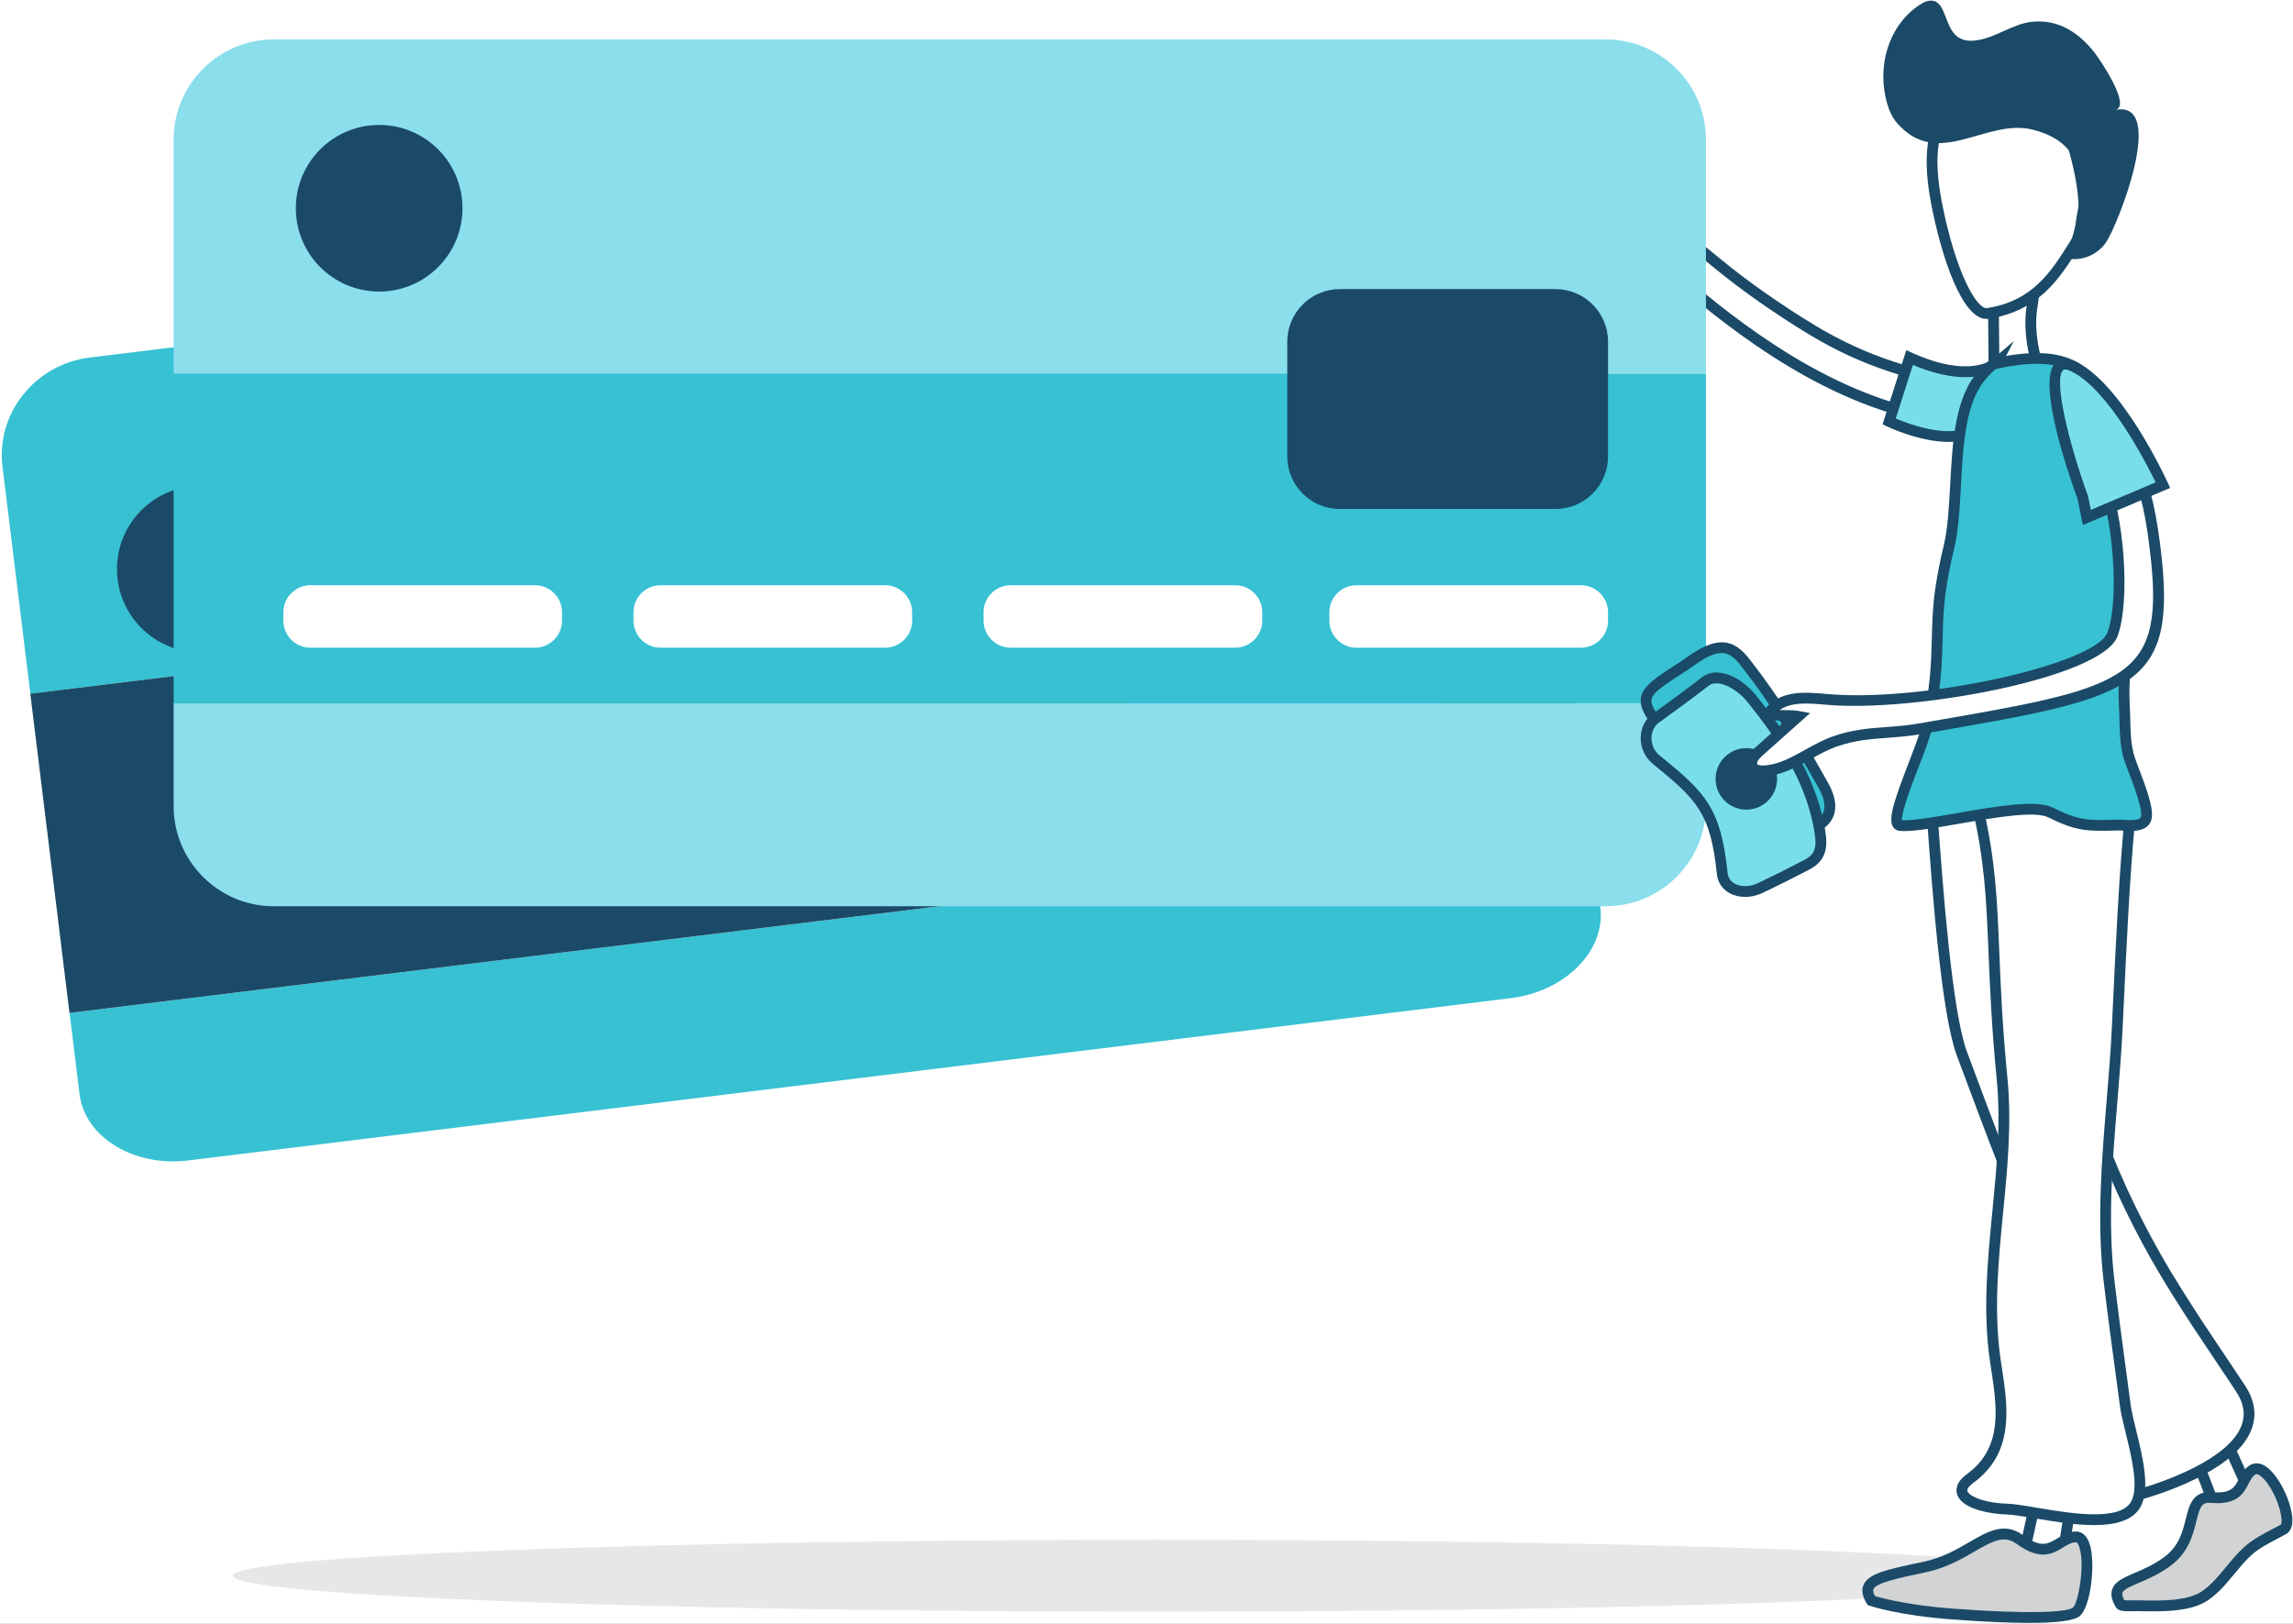 <svg width="1193" height="845" viewBox="0 0 1193 845" fill="none" xmlns="http://www.w3.org/2000/svg">
<rect x="0" y="0" width="1193" height="845" fill="#808080" stroke="none"/>
<g clip-path="url(#clip0_16_3918)">
<rect width="1193" height="845" fill="white"/>
<path d="M601.57 838.73C866.926 838.73 1082.04 830.349 1082.04 820.01C1082.04 809.671 866.926 801.29 601.57 801.29C336.214 801.29 121.1 809.671 121.1 820.01C121.1 830.349 336.214 838.73 601.57 838.73Z" fill="#E6E7E8"/>
<path d="M1031.21 200.63C999.81 197.46 970.25 188.34 942.83 171.73C926.76 162 908.39 149.37 893.94 137.44C864.03 112.76 834.96 90.78 806.26 64.71C805.96 64.44 801.96 61.26 802.08 60.9C802.08 60.9 796.46 76.82 796.46 76.83C824.3 100.94 850.99 126.36 879.26 149.98C919.05 183.21 967.16 215.11 1020.75 219.31C1031.59 220.16 1031.21 200.63 1031.21 200.63Z" fill="white"/>
<path fill-rule="evenodd" clip-rule="evenodd" d="M1020.54 222.12C1020.83 222.14 1021.13 222.15 1021.42 222.15C1024.03 222.15 1026.38 221.22 1028.29 219.42C1034.11 213.93 1034.06 201.92 1034.03 200.57L1033.98 198.08L1031.5 197.83C999.09 194.56 970.57 185.23 944.29 169.32C926.88 158.78 909.18 146.37 895.73 135.27C886.27 127.46 876.89 119.92 867.58 112.44C847.08 95.97 827.72 80.4 808.15 62.63C808.09 62.57 807.86 62.38 807.53 62.11C806.5 61.26 805.79 60.66 805.31 60.24L806.48 56.92L801.41 58.19C800.75 58.35 800.39 58.44 799.64 60.05L799.44 59.98C799.32 60.33 799.25 60.65 799.24 60.96C798.28 63.26 796.75 67.59 793.82 75.91L793.18 77.72L794.63 78.97C806.32 89.09 818.01 99.63 829.31 109.82C844.91 123.89 861.04 138.43 877.47 152.15C910.8 179.98 961.89 217.52 1020.54 222.12ZM833.06 105.64C822.21 95.85 810.99 85.74 799.75 75.97C800.245 74.572 800.965 72.528 801.704 70.429C802.25 68.88 802.806 67.301 803.29 65.93C803.5 66.1 803.72 66.28 803.95 66.47L804.37 66.81C824.06 84.7 843.48 100.31 864.05 116.84C873.35 124.3 882.71 131.83 892.15 139.62C905.81 150.89 923.75 163.47 941.37 174.14C967.67 190.06 996.14 199.57 1028.32 203.15C1028.08 206.95 1027.13 212.79 1024.42 215.34C1023.45 216.25 1022.37 216.62 1020.97 216.51C963.93 212.04 913.8 175.17 881.06 147.83C864.89 134.322 848.966 119.972 833.547 106.079L833.06 105.64Z" fill="#1A4A67"/>
<path d="M1037.13 158.02L1037.54 203.5L1072.44 218.78C1072.44 218.78 1052.48 186.58 1057.34 158.92C1062.2 131.26 1037.13 158.02 1037.13 158.02Z" fill="white"/>
<path fill-rule="evenodd" clip-rule="evenodd" d="M1034.75 205.34L1079.58 224.97L1074.83 217.29C1074.64 216.98 1055.5 185.66 1060.11 159.4C1061.05 154.04 1061.75 146.63 1056.92 144.22C1050.34 140.93 1039.45 151.43 1035.08 156.1L1034.31 156.92L1034.75 205.34ZM1066 212.89L1040.33 201.65L1039.95 159.13C1045.71 153.21 1052.69 148.39 1054.4 149.25C1054.42 149.26 1055.98 150.43 1054.57 158.43C1050.95 179.02 1060.28 201.54 1066 212.89Z" fill="#1A4A67"/>
<path d="M1009.54 63.76C1009.54 63.76 1001.35 73.66 1007.49 105.42C1013.63 137.18 1024.69 164.56 1034.24 163.09C1060.66 159.03 1070.67 140.93 1080.46 125.45C1092.46 106.47 1072.48 57.97 1072.48 57.97L1052.1 45.77L1009.54 63.76Z" fill="white"/>
<path fill-rule="evenodd" clip-rule="evenodd" d="M1004.72 105.96C1010.15 134.02 1020.86 165.97 1033.51 165.97C1033.89 165.97 1034.28 165.94 1034.66 165.87C1060.94 161.83 1071.74 144.62 1081.26 129.44L1082.82 126.96C1095.46 106.98 1075.9 58.95 1075.06 56.91L1074.71 56.05L1052.3 42.64L1007.8 61.44L1007.36 61.97C1006.99 62.42 998.4 73.27 1004.72 105.96ZM1010.24 104.89C1005.23 79 1010.07 68.34 1011.41 66.02L1051.87 48.93L1070.22 59.91C1075.77 73.72 1087.1 109.7 1078.08 123.96L1076.51 126.46L1076.51 126.46C1067.19 141.31 1057.55 156.67 1033.81 160.32C1028.67 161.14 1017.48 142.32 1010.24 104.89Z" fill="#1A4A67"/>
<path d="M981.91 54.13C976.41 35.39 981.97 13.87 998.42 2.73C1000.3 1.46 1002.4 0.29 1004.67 0.32C1014.83 0.46 1010.01 22.55 1026.87 21.15C1037.84 20.24 1046.59 12.4 1057.43 11.32C1071.17 9.96 1081.81 17.18 1089.93 27.62C1092.35 30.73 1109.26 55.48 1100.49 57.17C1127.71 51.92 1101.77 117.33 1095.71 126.15C1090.88 133.17 1081.77 136.45 1074.15 134.1C1076.82 127.67 1079.48 121.1 1080.22 114.1C1080.97 107.1 1091.67 75.82 1057.43 67.43C1033.08 61.47 1008.28 88.51 986.97 63.99C984.72 61.41 983.05 58.01 981.91 54.13Z" fill="#1A4A67"/>
<path d="M1131.22 728.66L1152.16 783.64L1171.26 778.53L1146 722.47C1146 722.47 1135.17 723.76 1131.22 728.66Z" fill="white"/>
<path fill-rule="evenodd" clip-rule="evenodd" d="M1128.02 728.15L1150.44 787.01L1175.17 780.39L1147.71 719.43L1145.66 719.67C1144.44 719.81 1133.57 721.25 1129.03 726.89L1128.02 728.15ZM1153.89 780.28L1134.5 729.37C1137.03 727.36 1141.4 726.15 1144.33 725.59L1167.35 776.68L1153.89 780.28Z" fill="#1A4A67"/>
<path d="M1103.23 834.91C1103.91 836.05 1110.67 835.59 1111.68 835.6C1122.11 835.75 1138.14 836.51 1147.11 830.48C1155.85 824.6 1161.47 814.5 1169.19 807.42C1174.62 802.44 1181.55 799.42 1187.97 795.89C1195.06 791.99 1180.64 759.65 1172.04 764.88C1165.08 769.12 1168.5 780.84 1150.75 779.32C1135.54 778.01 1145.2 799.73 1127.51 812.67C1111.87 824.11 1095.77 822.42 1103.23 834.91Z" fill="#D1D3D4"/>
<path fill-rule="evenodd" clip-rule="evenodd" d="M1114.89 838.475C1116.62 838.502 1118.44 838.53 1120.31 838.53C1130.07 838.53 1141.29 837.79 1148.69 832.82C1154.18 829.12 1158.45 823.95 1162.57 818.95L1162.63 818.882C1165.45 815.467 1168.1 812.252 1171.1 809.5C1175.05 805.878 1179.86 803.361 1184.95 800.697L1184.98 800.68C1185.32 800.503 1185.65 800.326 1185.99 800.149C1187.11 799.558 1188.24 798.968 1189.34 798.36C1190.85 797.53 1192.66 795.62 1192.69 791.27C1192.75 782.6 1185.56 766.88 1178.14 762.68C1175.52 761.19 1172.83 761.13 1170.59 762.49C1167.58 764.326 1166.13 767.147 1164.85 769.633L1164.84 769.65C1162.63 773.96 1160.84 777.37 1151 776.52C1140.87 775.65 1138.94 783.46 1137.25 790.34L1137.24 790.372C1135.58 797.074 1133.71 804.659 1125.85 810.41C1120.57 814.27 1115.09 816.63 1110.68 818.52C1104.86 821.01 1100.27 822.99 1098.91 827.18C1098.05 829.82 1098.66 832.73 1100.82 836.35C1102.03 838.39 1104.78 838.64 1110.82 838.44C1110.94 838.437 1111.05 838.434 1111.15 838.431C1111.35 838.425 1111.51 838.42 1111.64 838.42L1113.94 838.46C1114.25 838.465 1114.57 838.47 1114.89 838.475ZM1111.72 832.8H1111.65C1111.6 832.8 1111.55 832.8 1111.49 832.801C1111.28 832.803 1110.99 832.806 1110.63 832.79C1107.51 832.9 1105.98 832.83 1105.23 832.72C1104.53 831.42 1103.93 829.89 1104.25 828.89C1104.83 827.123 1108.55 825.525 1112.87 823.668L1112.89 823.66C1117.56 821.66 1123.37 819.17 1129.16 814.93C1138.68 807.97 1141.01 798.55 1142.7 791.67C1144.7 783.55 1145.66 781.69 1150.51 782.11C1164.17 783.278 1167.43 776.896 1169.82 772.218L1169.83 772.2L1169.89 772.092C1170.94 770.047 1171.86 768.273 1173.5 767.28C1174.69 766.57 1177.29 768.54 1179.83 772.12C1186.16 781.01 1188.09 792.21 1186.62 793.43C1185.43 794.091 1184.22 794.724 1183.01 795.358C1182.8 795.472 1182.58 795.586 1182.36 795.7C1177.16 798.42 1171.79 801.23 1167.29 805.36C1163.99 808.4 1161.06 811.95 1158.23 815.38C1154.19 820.29 1150.37 824.92 1145.55 828.16C1137.96 833.266 1124.17 833.02 1114.06 832.84L1114.04 832.84L1111.72 832.8Z" fill="#1A4A67"/>
<path d="M1073.51 525.44C1084.2 578.33 1104.08 626.91 1132.54 672.15C1146.42 694.22 1151.34 700.75 1165.67 722.47C1186.11 753.45 1130.96 772.43 1115.11 777.16C1104.73 780.26 1089.14 780.47 1089.48 771.43C1089.58 768.77 1091.31 766.23 1092.72 763.72C1105.56 740.79 1092.6 716.55 1082.25 695.03C1051.22 630.52 1045.74 615.22 1020.76 548.33C1011.25 522.86 1006.44 436.41 1004.12 408.83C1002.7 391.95 1016.92 322.32 1046.16 341.87C1064.36 354.04 1056.22 396.89 1055 414.19C1054.16 426.15 1052.36 439.17 1054.59 451.35C1059.17 476.36 1068.45 500.44 1073.51 525.44Z" fill="white"/>
<path fill-rule="evenodd" clip-rule="evenodd" d="M1090.1 778.77C1092.98 781 1097.46 781.9 1102.29 781.9C1106.87 781.89 1111.77 781.09 1115.86 779.84C1130.18 775.56 1164.28 763.47 1171.53 743.54C1174.22 736.16 1173.02 728.55 1167.97 720.9C1163.24 713.727 1159.53 708.207 1156.19 703.235L1155.55 702.29L1155.49 702.202C1148.99 692.533 1143.83 684.867 1134.88 670.63C1105.95 624.63 1086.76 576.95 1076.23 524.86C1073.81 512.86 1070.38 500.93 1067.06 489.39L1066.91 488.858C1063.34 476.443 1059.67 463.627 1057.32 450.84C1055.56 441.216 1056.42 430.914 1057.25 420.95L1057.25 420.93C1057.44 418.73 1057.62 416.54 1057.77 414.39C1057.96 411.77 1058.3 408.56 1058.69 404.95L1058.69 404.933C1061.01 383.363 1064.52 350.787 1047.69 339.54C1038.87 333.65 1031.75 335.53 1027.33 338.14C1007.98 349.55 1000.21 396.31 1001.29 409.07C1001.68 413.66 1002.14 419.88 1002.67 427.18L1002.68 427.321C1005.44 464.947 1010.05 527.747 1018.11 549.32L1020.47 555.65L1020.5 555.73C1043.44 617.184 1049.61 633.737 1079.69 696.25L1081.23 699.44C1091.32 720.28 1101.74 741.82 1090.25 762.35L1089.61 763.48L1089.61 763.483C1088.28 765.782 1086.77 768.391 1086.66 771.33C1086.55 774.36 1087.74 776.93 1090.1 778.77ZM1030.21 342.99C1032.15 341.84 1034.13 341.27 1036.18 341.27C1038.86 341.27 1041.64 342.25 1044.58 344.22C1058.58 353.577 1055.16 385.349 1053.12 404.341L1053.12 404.36C1052.72 408.04 1052.37 411.32 1052.18 414C1052.03 416.055 1051.86 418.156 1051.69 420.268L1051.67 420.47L1051.66 420.591C1050.8 430.893 1049.92 441.54 1051.82 451.87C1054.25 465.11 1058.03 478.25 1061.69 490.96C1064.98 502.39 1068.38 514.21 1070.76 525.99C1081.28 578.02 1101.26 627.7 1130.16 673.64C1139.19 687.99 1144.37 695.69 1150.93 705.44C1151.31 706.005 1151.69 706.576 1152.08 707.155C1155.28 711.916 1158.84 717.216 1163.32 724.01C1167.38 730.18 1168.36 735.94 1166.29 741.63C1159.73 759.65 1124.83 771.32 1114.29 774.46C1105.97 776.94 1096.86 776.88 1093.55 774.31C1092.62 773.6 1092.24 772.74 1092.28 771.53C1092.34 769.987 1093.37 768.205 1094.47 766.315L1094.48 766.29L1095.16 765.09C1108.09 742.015 1096.52 718.101 1086.31 697.004L1086.3 696.99L1084.77 693.82C1054.8 631.52 1048.64 615.03 1025.75 553.69L1023.38 547.36C1015.6 526.51 1010.84 461.63 1008.29 426.78C1007.76 419.45 1007.3 413.21 1006.91 408.61C1005.87 396.29 1013.84 352.65 1030.21 342.99Z" fill="#1A4A67"/>
<path d="M1065.8 750.42L1052.79 809.61L1072.13 815.99L1082.04 753.42C1082.04 753.43 1071.98 748.43 1065.8 750.42Z" fill="white"/>
<path fill-rule="evenodd" clip-rule="evenodd" d="M1049.5 811.48L1074.39 819.7L1085.13 751.82L1083.28 750.9C1082.15 750.34 1071.99 745.46 1064.93 747.73L1063.4 748.23L1049.5 811.48ZM1069.87 812.29L1056.08 807.74L1068.16 752.79C1071.54 752.47 1076.06 753.93 1078.93 755.11L1069.87 812.29Z" fill="#1A4A67"/>
<path d="M973.59 832.94C973.59 832.94 988.06 837.88 1015.8 839.94C1043.54 842 1074.5 843.03 1080.12 838.91C1085.74 834.79 1089.37 799.8 1080.12 799.8C1070.87 799.8 1067.28 813.18 1050.97 801.24C1037 791.01 1025.84 810.3 1001.52 815.44C977.21 820.58 967.36 822.64 973.59 832.94Z" fill="#D1D3D4"/>
<path fill-rule="evenodd" clip-rule="evenodd" d="M1015.6 842.74C1031.91 843.95 1045.31 844.55 1055.74 844.55C1069.98 844.55 1078.71 843.43 1081.79 841.17C1087.83 836.76 1090.42 813.3 1087.19 803.43C1085.36 797.82 1081.98 796.98 1080.13 796.98C1076.23 796.98 1073.21 798.832 1070.55 800.47L1070.53 800.48L1070.51 800.491C1065.71 803.436 1061.92 805.762 1052.64 798.97C1042.94 791.871 1034.42 796.809 1024.57 802.519L1024.57 802.52L1024.54 802.538C1017.96 806.354 1010.5 810.673 1000.79 812.73C981.73 816.76 972.16 818.79 969.57 824.76C968.39 827.49 968.92 830.65 971.19 834.4L971.72 835.27L972.69 835.6L972.699 835.603C973.423 835.844 987.947 840.689 1015.6 842.74ZM1016.02 837.13C993.02 835.42 979.17 831.68 975.49 830.58C974.64 828.98 974.38 827.77 974.72 826.96C976.16 823.65 987.54 821.24 1002.11 818.16C1012.56 815.95 1020.79 811.18 1027.39 807.35C1037.38 801.57 1042.88 798.77 1049.32 803.48C1061.64 812.514 1068.2 808.486 1073.46 805.257L1073.47 805.25C1075.8 803.82 1077.81 802.59 1080.13 802.59C1080.66 802.59 1081.34 803.6 1081.85 805.15C1084.96 814.6 1081.12 834.69 1078.48 836.63C1075.4 838.89 1057.37 840.2 1016.02 837.13Z" fill="#1A4A67"/>
<path d="M1021.18 773.59C1022.11 771.42 1024.55 769.8 1026.67 768.11C1046.04 752.67 1041.31 729.12 1038.21 708.54C1030.86 659.72 1046.41 610.37 1041.67 561.68C1034.9 492.15 1039.76 466.19 1028.87 419.73C1024.91 402.85 1019.45 376.75 1045.56 381.69C1057.93 384.03 1070.14 383.57 1082.47 381.41C1088.96 380.27 1082.34 378.16 1088.96 380.27C1111.51 387.47 1109.73 408.85 1107.78 429.68C1104.89 460.52 1103.08 502.88 1101.59 534.2C1099.47 578.6 1092.08 623.05 1097.35 667.11C1099.93 688.7 1102.93 710.23 1105.81 731.78C1107.49 744.35 1118 771.89 1110.95 783.27C1101.27 798.89 1058.14 785.65 1043.73 785.3C1032.91 785.02 1018.03 780.96 1021.18 773.59Z" fill="white"/>
<path fill-rule="evenodd" clip-rule="evenodd" d="M1059.13 790.196C1068.56 791.783 1079.65 793.65 1089.52 793.65C1100.02 793.65 1109.13 791.54 1113.33 784.73C1119.07 775.484 1114.8 758.155 1111.37 744.218L1111.37 744.2L1111.33 744.048C1110.15 739.224 1109.03 734.666 1108.59 731.4L1106.74 717.64L1106.45 715.461C1104.3 699.479 1102.08 683.001 1100.14 666.77C1096.45 635.966 1099.07 604.284 1101.6 573.649L1101.6 573.6L1101.63 573.214C1102.68 560.464 1103.77 547.299 1104.39 534.32L1104.91 523.32C1106.29 493.87 1108.01 457.22 1110.57 429.93L1110.57 429.929C1112.52 409.119 1114.73 385.54 1089.8 377.58C1086.17 376.42 1085.32 376.15 1084 377.15L1082.8 378.29V378.46C1082.58 378.51 1082.31 378.57 1081.97 378.63C1068.9 380.92 1057.15 381.02 1046.07 378.92C1037.68 377.33 1031.43 378.63 1027.46 382.78C1019.94 390.64 1022.83 406.3 1026.12 420.36C1032.62 448.09 1033.44 467.97 1034.57 495.48L1034.57 495.495C1035.32 513.641 1036.17 534.217 1038.87 561.94C1041.07 584.53 1038.8 607.8 1036.6 630.3C1034.08 656.07 1031.48 682.71 1035.43 708.95L1035.89 712L1035.89 712.018C1038.92 731.792 1042.06 752.244 1024.91 765.91L1023.95 766.66L1023.92 766.686C1021.91 768.24 1019.65 769.994 1018.59 772.48C1017.55 774.91 1017.74 777.35 1019.14 779.53C1023.26 785.93 1036.98 787.94 1043.66 788.1C1047.12 788.179 1052.5 789.082 1058.75 790.132L1059.03 790.18L1059.13 790.196ZM1023.88 776.5C1023.56 776 1023.42 775.51 1023.77 774.7C1024.27 773.53 1025.86 772.3 1027.39 771.14L1028.41 770.34C1048.1 754.64 1044.57 731.56 1041.44 711.19L1040.98 708.15C1037.14 682.625 1039.71 656.361 1042.18 630.954L1042.19 630.88C1044.42 608.11 1046.71 584.57 1044.46 561.43C1041.77 533.86 1040.93 513.36 1040.19 495.28C1039.09 468.5 1038.22 447.35 1031.6 419.11L1031.58 419.022C1029.44 409.882 1025.5 392.99 1031.53 386.7C1034.1 384.01 1038.65 383.26 1045.04 384.47C1056.8 386.7 1069.2 386.61 1082.96 384.2L1082.99 384.194C1083.94 384.022 1085.8 383.688 1087.09 382.64L1087.09 382.64C1087.39 382.74 1087.72 382.85 1088.11 382.97C1107.3 389.09 1107.25 405.34 1104.99 429.44C1102.42 456.86 1100.69 493.58 1099.31 523.09L1098.79 534.08C1098.18 546.966 1097.09 560.087 1096.04 572.792L1096.01 573.16C1093.45 604.09 1090.81 636.08 1094.56 667.46C1096.57 684.177 1098.85 701.126 1101.06 717.548L1101.18 718.41L1103.03 732.16C1103.5 735.703 1104.59 740.156 1105.86 745.31L1105.92 745.56C1108.94 757.79 1113.06 774.55 1108.57 781.79C1102.38 791.786 1076.87 787.494 1059.99 784.654L1059.97 784.65C1053.4 783.54 1047.71 782.59 1043.81 782.49C1034.8 782.27 1025.86 779.58 1023.88 776.5Z" fill="#1A4A67"/>
<path d="M1038.54 189.12C1038.54 189.12 1025.7 200.73 993.52 186.09L982.88 219.34C982.88 219.34 1013.97 234.22 1028.78 222.97C1041.53 213.29 1038.19 189.79 1038.54 189.12Z" fill="#78DFE8"/>
<path fill-rule="evenodd" clip-rule="evenodd" d="M981.67 221.87C982.61 222.33 998.82 229.97 1013.86 229.97C1019.96 229.97 1025.86 228.72 1030.48 225.21C1042.57 216.03 1041.67 196.89 1041.37 190.6C1041.35 190.358 1041.34 190.148 1041.34 189.966C1041.33 189.922 1041.33 189.88 1041.33 189.84L1047.73 177.51L1036.68 187.01C1036.57 187.11 1024.46 197.07 994.68 183.53L991.8 182.22L979.46 220.81L981.67 221.87ZM1027.07 220.73C1015.94 229.18 993.46 220.8 986.32 217.79L995.23 189.91C1016.62 198.94 1029.58 196.5 1035.84 193.87C1036.03 207.14 1033.08 216.17 1027.07 220.73Z" fill="#1A4A67"/>
<path d="M1013.9 285.15C1020.44 258.61 1013.34 213.97 1032.05 194.28C1033.97 192.26 1035.82 189.71 1038.54 189.12C1087.08 178.59 1089.76 202.61 1099.86 219.34C1109.98 236.09 1096.22 249.43 1101.17 268.21C1106.79 289.56 1105.66 311.76 1106.06 333.8C1106.31 347.22 1104.49 353.8 1105.25 367.24C1105.78 376.62 1105.15 383.54 1107.29 392.69C1108.71 398.77 1118.8 419.99 1116.48 426.18C1114.64 431.08 1106.22 429.23 1102.08 429.37C1086.07 429.9 1081 429.82 1066.76 422.79C1053.75 416.36 1003.61 430.85 988.61 429.61C981.16 428.99 998.87 392.91 1002.24 379.37C1010.23 347.28 1006.29 329.92 1009.6 307.26C1010.67 299.92 1012.09 292.51 1013.9 285.15Z" fill="#37C1D3"/>
<path fill-rule="evenodd" clip-rule="evenodd" d="M988.38 432.4C989.08 432.46 989.84 432.49 990.66 432.49C997.27 432.49 1007.57 430.7 1019.31 428.65C1036.79 425.61 1058.53 421.83 1065.53 425.29C1080.21 432.54 1085.63 432.7 1102.19 432.16C1102.96 432.142 1103.85 432.191 1104.83 432.246L1105.08 432.26L1105.08 432.26C1109.81 432.53 1116.96 432.938 1119.13 427.15C1120.97 422.24 1117.61 412.61 1113.03 400.54C1111.69 397.02 1110.43 393.7 1110.04 392.04C1108.58 385.81 1108.46 380.69 1108.33 374.76L1108.33 374.555C1108.27 372.188 1108.21 369.723 1108.06 367.07C1107.66 359.91 1108 354.76 1108.37 349.31C1108.68 344.71 1108.99 339.95 1108.88 333.74C1108.8 329.683 1108.78 325.617 1108.76 321.56L1108.76 321.55L1108.76 321.51C1108.66 303.673 1108.56 285.227 1103.89 267.49C1101.86 259.75 1103.3 252.8 1104.7 246.09C1106.54 237.25 1108.44 228.11 1102.27 217.89C1100.81 215.48 1099.52 212.93 1098.16 210.23L1098.15 210.2C1090.27 194.608 1081.35 176.956 1037.94 186.37C1034.81 187.049 1032.67 189.41 1030.95 191.308L1030.94 191.32L1030.01 192.34C1017.13 205.898 1015.86 229.504 1014.63 252.342L1014.63 252.35C1013.99 264.23 1013.38 275.45 1011.16 284.48C1009.39 291.69 1007.93 299.22 1006.81 306.85C1005.53 315.64 1005.32 323.53 1005.1 331.87C1004.75 345.26 1004.38 359.11 999.51 378.68C998.48 382.848 995.959 389.394 993.268 396.383L993.03 397C985.52 416.46 982.27 426.09 984.91 430.3C985.68 431.53 986.92 432.28 988.38 432.4ZM1017.82 423.211C1006.26 425.217 995.442 427.096 989.58 426.84C989.087 422.888 994.628 408.472 998.109 399.412L998.26 399.02L998.319 398.867C1001.15 391.544 1003.82 384.628 1004.96 380.03C1009.98 359.87 1010.36 345.71 1010.72 332.01C1010.93 323.84 1011.14 316.11 1012.37 307.65C1013.46 300.2 1014.89 292.85 1016.62 285.82C1018.95 276.35 1019.57 264.968 1020.23 252.917L1020.24 252.65C1021.41 230.83 1022.63 208.26 1034.08 196.21C1034.43 195.85 1034.77 195.47 1035.11 195.09C1036.47 193.58 1037.76 192.16 1039.13 191.86C1078.3 183.374 1085.5 197.636 1093.13 212.738L1093.14 212.76L1093.29 213.06C1094.59 215.637 1095.94 218.297 1097.45 220.79C1102.48 229.11 1100.95 236.45 1099.18 244.94C1097.72 251.95 1096.07 259.89 1098.44 268.92C1102.93 285.928 1103.03 303.97 1103.13 321.421L1103.13 321.58C1103.15 325.67 1103.18 329.76 1103.25 333.84C1103.36 339.81 1103.05 344.45 1102.75 348.93C1102.37 354.55 1102.02 359.87 1102.44 367.38C1102.59 370.04 1102.65 372.51 1102.7 374.88C1102.83 380.87 1102.96 386.52 1104.55 393.32C1105.03 395.35 1106.23 398.52 1107.76 402.54L1107.77 402.562C1110.33 409.317 1115.09 421.864 1113.85 425.18C1113.14 427.09 1108.48 426.83 1105.39 426.65C1104.12 426.58 1102.95 426.52 1102 426.55C1085.86 427.08 1081.55 426.95 1068.01 420.26C1059.39 415.996 1038.57 419.609 1018.43 423.105L1018.34 423.12L1017.82 423.211Z" fill="#1A4A67"/>
<path d="M41.37 569.32C44.13 591.82 69.62 607.37 98.02 603.89L786.04 519.43C814.44 515.94 835.41 494.68 832.65 472.19L827.47 430.02L36.2 527.15L41.37 569.32Z" fill="#37C1D3"/>
<path d="M792.57 145.66C789.17 117.93 763.15 98.1 734.75 101.59L46.73 186.05C18.33 189.54 -2.11 215.07 1.29 242.8L15.8 361.01L807.08 263.88L792.57 145.66Z" fill="#37C1D3"/>
<rect x="15.767" y="360.999" width="797.177" height="167.381" transform="rotate(-6.996 15.767 360.999)" fill="#1A4A67"/>
<path d="M104.21 339.51C128.152 339.51 147.56 320.102 147.56 296.16C147.56 272.219 128.152 252.81 104.21 252.81C80.269 252.81 60.86 272.219 60.86 296.16C60.86 320.102 80.269 339.51 104.21 339.51Z" fill="#1A4A67"/>
<path d="M730.82 376.91L619.29 390.6C604.41 392.43 590.74 381.75 588.91 366.87L581.61 307.43C579.78 292.55 590.46 278.88 605.34 277.05L716.87 263.36C731.75 261.53 745.42 272.21 747.25 287.09L754.55 346.53C756.38 361.41 745.7 375.08 730.82 376.91Z" fill="#978CFF"/>
<path d="M90.34 419.59C90.34 448.2 113.75 471.61 142.36 471.61H835.55C864.16 471.61 887.57 448.2 887.57 419.59V365.96H90.34V419.59Z" fill="#8BDEEC"/>
<path d="M887.56 72.55C887.56 43.94 864.15 20.53 835.54 20.53H142.36C113.75 20.53 90.34 43.94 90.34 72.55V194.53H887.56V72.55Z" fill="#8BDEEC"/>
<rect x="90.34" y="194.53" width="797.22" height="171.43" fill="#37C1D3"/>
<path d="M197.27 151.72C221.212 151.72 240.62 132.312 240.62 108.37C240.62 84.428 221.212 65.02 197.27 65.02C173.329 65.02 153.92 84.428 153.92 108.37C153.92 132.312 173.329 151.72 197.27 151.72Z" fill="#1A4A67"/>
<path d="M809.37 264.86H697C682.01 264.86 669.74 252.59 669.74 237.6V177.72C669.74 162.73 682.01 150.46 697 150.46H809.37C824.36 150.46 836.63 162.73 836.63 177.72V237.6C836.63 252.59 824.36 264.86 809.37 264.86Z" fill="#1A4A67"/>
<path d="M278.35 337.06H161.47C153.74 337.06 147.42 330.74 147.42 323.01V318.6C147.42 310.87 153.74 304.55 161.47 304.55H278.36C286.09 304.55 292.41 310.87 292.41 318.6V323.01C292.41 330.74 286.08 337.06 278.35 337.06Z" fill="white"/>
<path d="M460.52 337.06H343.63C335.9 337.06 329.58 330.74 329.58 323.01V318.6C329.58 310.87 335.9 304.55 343.63 304.55H460.52C468.25 304.55 474.57 310.87 474.57 318.6V323.01C474.57 330.74 468.25 337.06 460.52 337.06Z" fill="white"/>
<path d="M642.69 337.06H525.8C518.07 337.06 511.75 330.74 511.75 323.01V318.6C511.75 310.87 518.07 304.55 525.8 304.55H642.69C650.42 304.55 656.74 310.87 656.74 318.6V323.01C656.74 330.74 650.42 337.06 642.69 337.06Z" fill="white"/>
<path d="M822.58 337.06H705.69C697.96 337.06 691.64 330.74 691.64 323.01V318.6C691.64 310.87 697.96 304.55 705.69 304.55H822.58C830.31 304.55 836.63 310.87 836.63 318.6V323.01C836.63 330.74 830.31 337.06 822.58 337.06Z" fill="white"/>
<path d="M946.28 429.5C938.8 434.47 931.2 439.28 923.5 443.92C915.14 448.89 905.9 446.24 902.41 438.4C892.78 417.07 876.59 398.81 862.89 377.77C856.44 367.86 852.37 363.49 862.76 355.55C868.85 350.9 873.89 348.24 880.06 343.8C896.08 332.27 902.32 337.37 908.58 345.46C928.34 370.98 935.28 385.54 948.14 407.81C952.95 416.01 954.39 424.18 946.28 429.5Z" fill="#37C1D3"/>
<path fill-rule="evenodd" clip-rule="evenodd" d="M909.69 448.48C911.35 449.01 913.07 449.27 914.81 449.27C918.2 449.27 921.68 448.28 924.94 446.34C932.69 441.67 940.38 436.79 947.82 431.85C953.64 428.03 958.83 420.51 950.56 406.41C948.28 402.465 946.191 398.762 944.179 395.196C944.029 394.93 943.88 394.665 943.73 394.4C934.7 378.38 926.9 364.55 910.78 343.74C904.37 335.44 896.56 328.44 878.4 341.52C875.7 343.47 873.22 345.07 870.76 346.65C870.683 346.7 870.605 346.75 870.528 346.8C867.53 348.733 864.423 350.737 861.04 353.32C849.282 362.289 853.659 368.918 859.198 377.307L859.2 377.31L860.51 379.31C865.167 386.449 870.129 393.311 874.926 399.946L875.03 400.09C884.57 413.27 893.58 425.72 899.82 439.55C901.77 443.9 905.27 447.08 909.69 448.48ZM881.69 346.08C887.87 341.63 892.23 339.83 895.66 339.83C900.15 339.83 903.05 342.91 906.35 347.17C922.21 367.66 929.55 380.67 938.84 397.15L939.26 397.894C941.291 401.496 943.4 405.236 945.71 409.23C952.27 420.41 948.29 424.81 944.73 427.15L944.72 427.16C937.35 432.06 929.72 436.89 922.06 441.51C918.52 443.61 914.73 444.18 911.4 443.12C908.53 442.21 906.24 440.12 904.96 437.24C898.489 422.9 889.325 410.235 879.63 396.836L879.59 396.78C874.79 390.16 869.83 383.3 865.23 376.23L863.89 374.2L863.885 374.192C858.219 365.609 856.872 363.568 864.45 357.78C867.707 355.295 870.621 353.418 873.705 351.431L873.8 351.37C876.34 349.74 878.9 348.09 881.69 346.08Z" fill="#1A4A67"/>
<path d="M940.08 450.01C932.05 454.21 923.95 458.26 915.78 462.15C906.92 466.31 896.96 463.04 896.08 454.66C892.57 421.35 884.83 414.07 861.72 395.34C854.75 389.69 854.64 378.71 861.49 373.77C867.89 369.19 881.03 359.53 887.19 354.7C893.75 349.49 905.07 355.78 911.33 363.5C928.17 384.43 941.66 405.35 946.28 429.51C948.02 438.65 948.78 445.53 940.08 450.01Z" fill="#78DFE8"/>
<path fill-rule="evenodd" clip-rule="evenodd" d="M899.73 464.72C902.13 466.07 904.97 466.75 907.94 466.75C910.94 466.75 914.06 466.06 916.98 464.7C925.17 460.8 933.37 456.7 941.37 452.51C952.44 446.81 950.55 436.93 949.03 428.99C943.93 402.27 928.22 380 913.51 361.73C905.87 352.3 893.28 346.28 885.45 352.49C879.33 357.29 866.2 366.95 859.84 371.5C856.02 374.26 853.76 378.7 853.62 383.68C853.48 389.02 855.84 394.2 859.95 397.53C883.11 416.3 889.93 423.13 893.28 454.96C893.72 459.16 896.01 462.62 899.73 464.72ZM888.93 356.89C890.06 355.99 891.46 355.59 893.01 355.59C898.08 355.59 904.78 359.88 909.11 365.24C923.38 382.96 938.62 404.52 943.49 430.02C945.31 439.55 945.42 444.08 938.77 447.5L938.76 447.51C930.83 451.67 922.68 455.74 914.57 459.6C910.37 461.57 905.73 461.66 902.48 459.82C901 458.98 899.17 457.36 898.86 454.36C895.29 420.42 887.51 412.64 863.48 393.15C860.72 390.92 859.13 387.43 859.23 383.82C859.33 380.6 860.75 377.77 863.12 376.05C869.51 371.48 882.74 361.75 888.93 356.89Z" fill="#1A4A67"/>
<path d="M908.58 421.34C917.417 421.34 924.58 414.177 924.58 405.34C924.58 396.504 917.417 389.34 908.58 389.34C899.744 389.34 892.58 396.504 892.58 405.34C892.58 414.177 899.744 421.34 908.58 421.34Z" fill="#1A4A67"/>
<path d="M1099.03 330.23C1091.54 349.9 997.09 368 951.09 364.03C939.82 363.06 927.95 361.62 920.39 370.78C925.77 373.39 929.81 371.73 935.62 372.8C928.72 378.95 921.82 385.11 914.92 391.26C912.79 393.16 910.43 396.09 911.68 398.76C912.6 400.74 915 401.2 917.03 401.17C930.42 400.96 941.65 390.46 954.38 385.94C970.07 380.37 982.57 382.08 998.33 379.36C1105.06 360.94 1128.77 357.75 1121.98 291.82C1116.82 241.7 1106.8 233.88 1092.31 218.07C1090.01 215.56 1085.87 213.12 1083.66 215.7C1082.56 216.99 1082.7 218.91 1083 220.58C1084.7 229.98 1089.43 238.49 1093.24 247.25C1102.58 268.75 1105.49 313.28 1099.03 330.23Z" fill="white"/>
<path fill-rule="evenodd" clip-rule="evenodd" d="M909.13 399.96C909.84 401.48 911.78 403.99 916.83 403.99H917.1C926.199 403.85 934.211 399.411 941.962 395.116L941.99 395.1C946.33 392.69 950.83 390.2 955.35 388.59C964.817 385.225 973.126 384.612 981.922 383.963L981.96 383.96L982.329 383.932C987.555 383.541 992.968 383.136 998.84 382.12L1003.02 381.4L1003.02 381.399C1107.06 363.46 1131.77 359.199 1124.81 291.53C1119.88 243.6 1110.31 233.29 1097.06 219.03L1094.41 216.17C1092.46 214.04 1089.26 211.79 1086.11 211.79H1086C1084.22 211.82 1082.69 212.54 1081.55 213.87C1079.41 216.35 1080.02 219.753 1080.25 221.055L1080.25 221.07C1081.62 228.65 1084.84 235.62 1087.96 242.37C1088.12 242.719 1088.28 243.067 1088.44 243.416C1089.2 245.065 1089.96 246.711 1090.68 248.37C1099.6 268.89 1102.71 312.71 1096.42 329.22C1090.13 345.74 1000.63 365.48 951.35 361.22L950.05 361.11C938.98 360.14 926.45 359.05 918.24 368.99L915.96 371.75L919.18 373.31C922.74 375.04 925.8 375.18 928.73 375.19L913.05 389.17C907.55 394.07 908.23 398.03 909.13 399.96ZM929.355 369.566C928.148 369.566 927.023 369.566 925.95 369.46C932.158 365.222 940.574 365.933 949.404 366.679L949.54 366.69L950.85 366.8C995.91 370.69 1093.4 352.86 1101.66 331.2C1108.46 313.36 1105.35 268.03 1095.82 246.11C1094.93 244.06 1093.99 242.02 1093.05 239.99L1092.98 239.833C1089.9 233.171 1087 226.876 1085.77 220.06C1085.43 218.18 1085.67 217.65 1086.07 217.39C1086.93 217.28 1088.75 218.33 1090.24 219.95L1092.91 222.84L1092.92 222.848C1105.87 236.814 1114.44 246.049 1119.18 292.09C1125.61 354.539 1104.32 358.21 1002.04 375.849L1002.03 375.85L997.85 376.57C992.11 377.56 986.73 377.96 981.52 378.34L981.484 378.343C972.308 379.022 963.617 379.665 953.44 383.28C948.49 385.04 943.78 387.65 939.24 390.17L939.196 390.195C931.722 394.336 924.675 398.24 916.98 398.36C915.64 398.39 914.45 398.08 914.22 397.58C913.84 396.76 914.87 395.07 916.79 393.36L941.77 371.08L936.13 370.04C933.56 369.567 931.346 369.567 929.355 369.566Z" fill="#1A4A67"/>
<path d="M1083.63 258.92C1083.63 258.92 1054.56 179.24 1078.5 190.55C1102.26 201.78 1125.32 252.46 1125.32 252.46L1085.74 269.29L1083.63 258.92Z" fill="#78DFE8"/>
<path fill-rule="evenodd" clip-rule="evenodd" d="M1080.92 259.69L1083.67 273.22L1129.07 253.91L1127.88 251.29C1126.92 249.18 1104.11 199.55 1079.7 188.01C1074.47 185.54 1071.33 186.89 1069.61 188.45C1059.44 197.73 1075.59 245.06 1080.92 259.69ZM1073.4 192.6C1073.66 192.36 1074.03 192.27 1074.45 192.27C1075.38 192.27 1076.54 192.74 1077.31 193.08C1096.85 202.33 1116.49 240.62 1121.54 251.01L1087.82 265.34L1086.4 258.35L1086.28 257.95C1076.13 230.13 1068.32 197.23 1073.4 192.6Z" fill="#1A4A67"/>
</g>
<defs>
<clipPath id="clip0_16_3918">
<rect width="1193" height="845" fill="white"/>
</clipPath>
</defs>
</svg>

